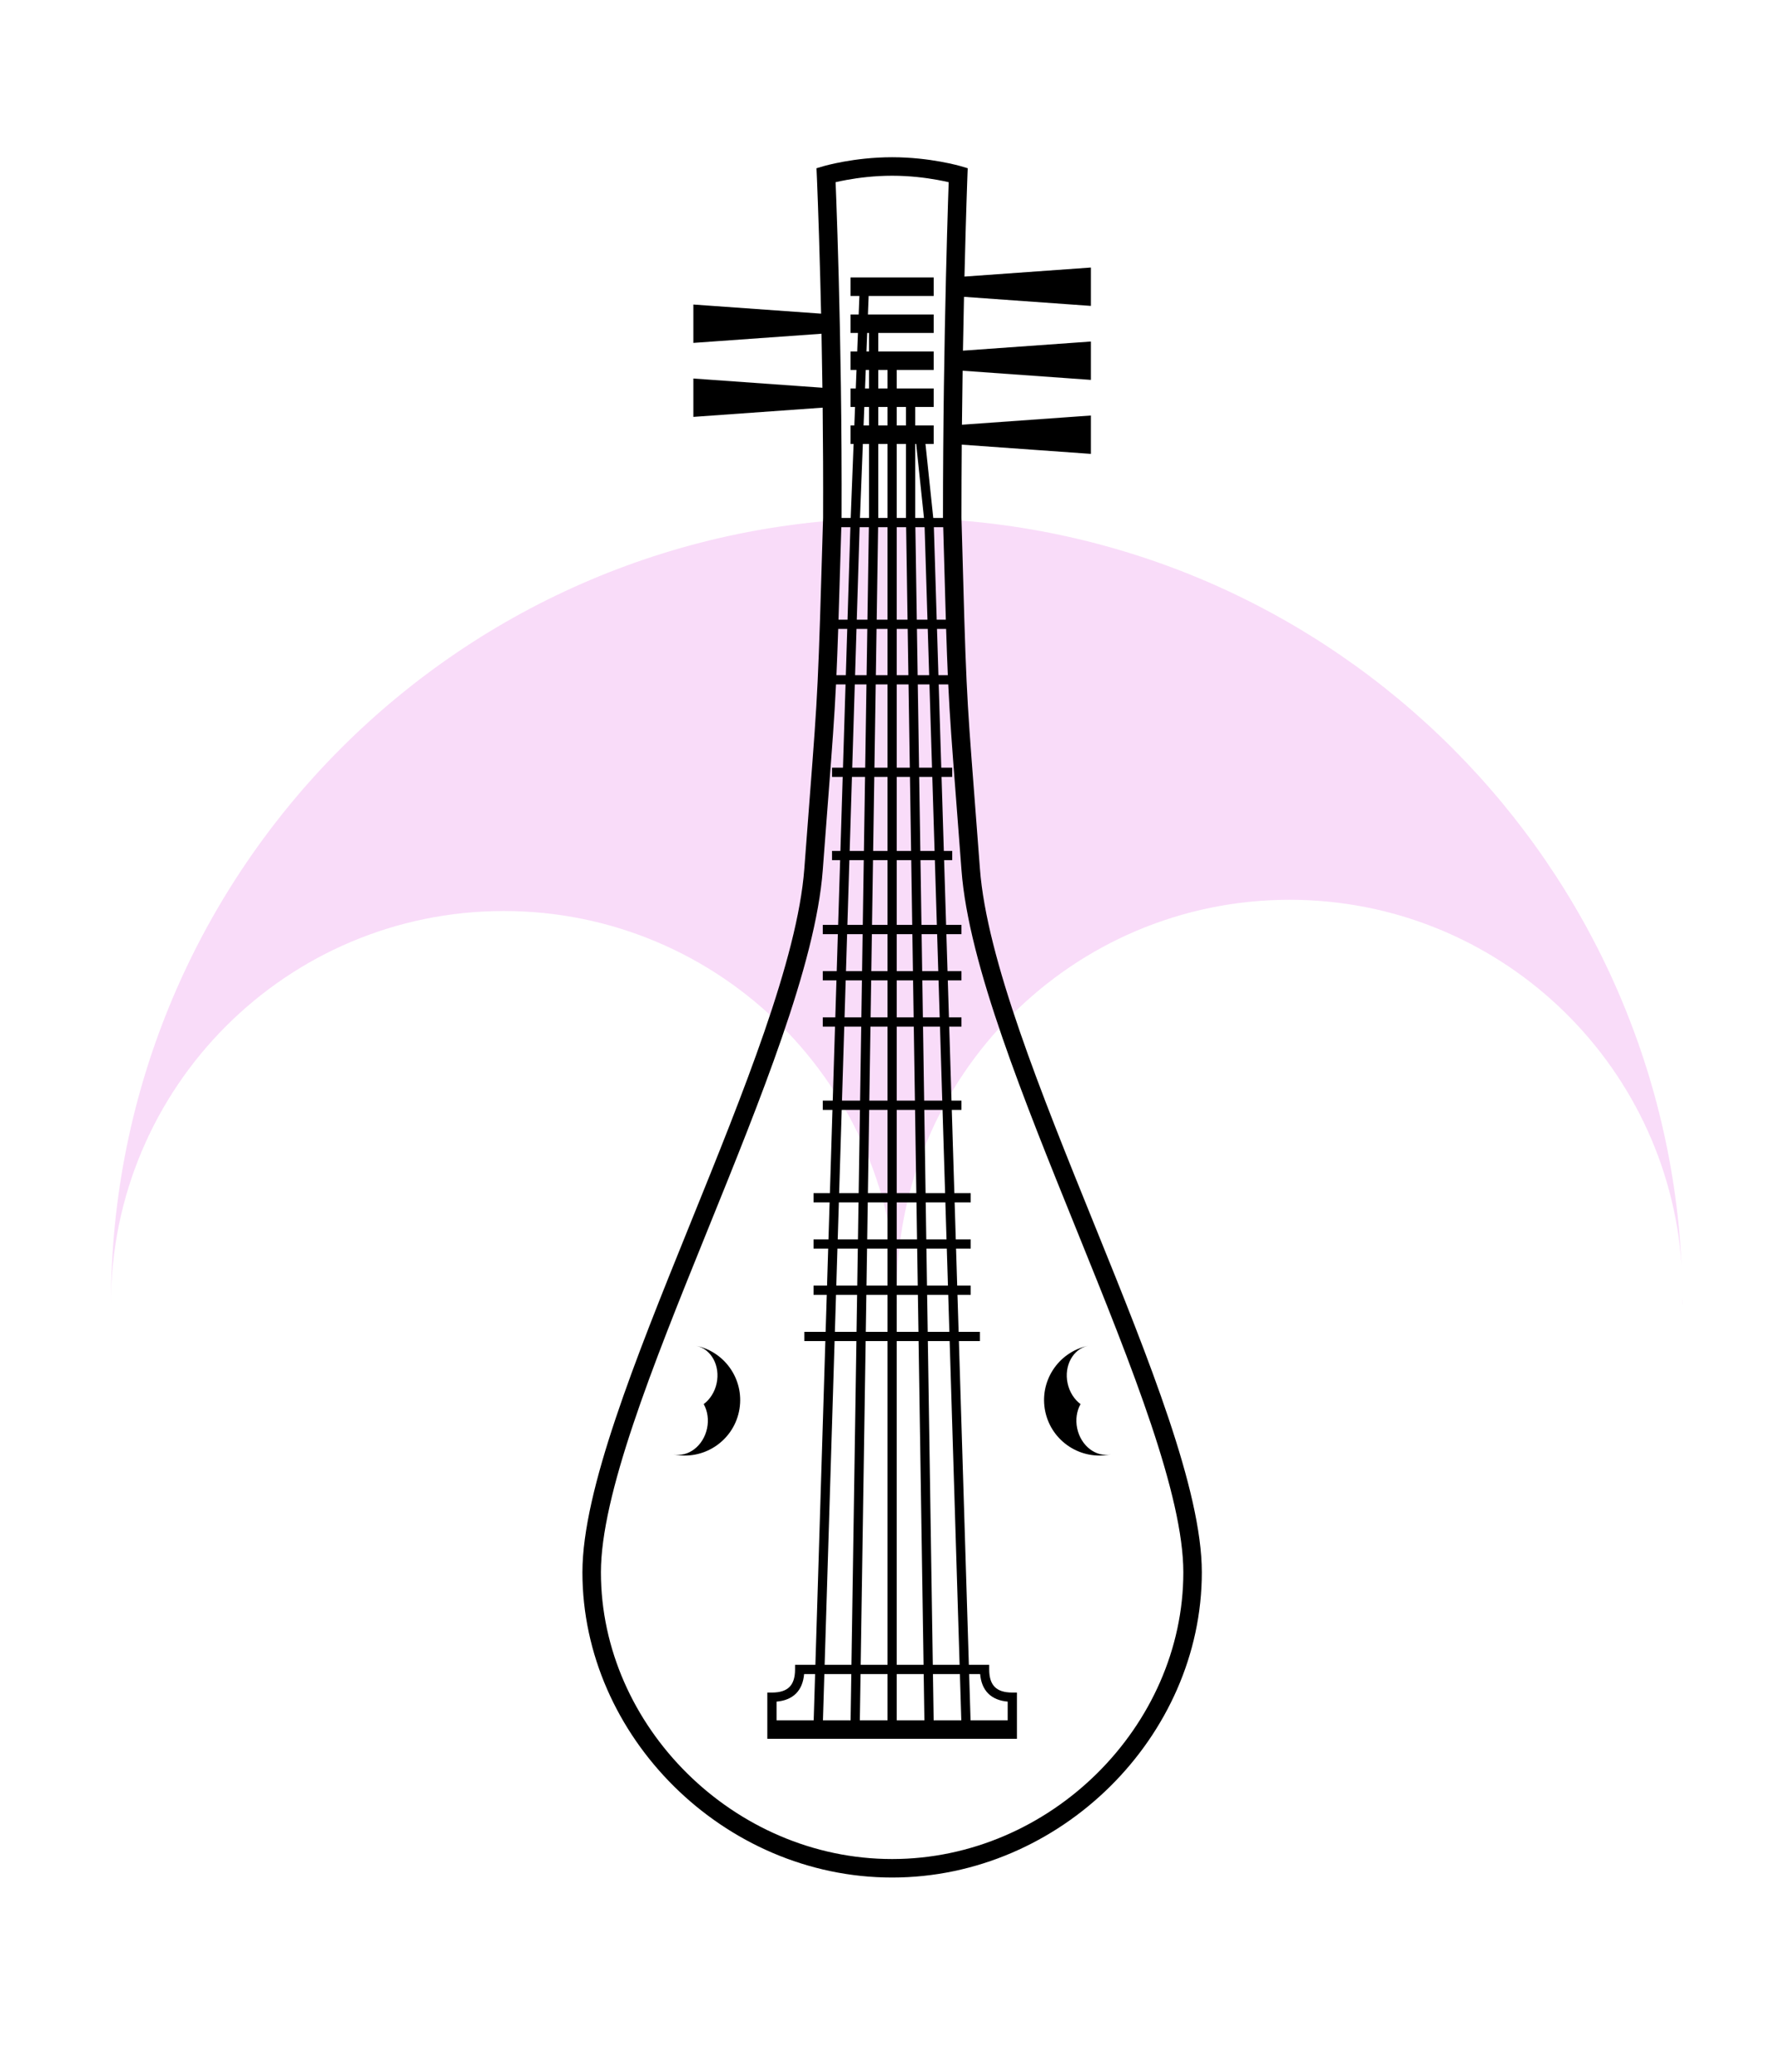 <svg width="192" height="224" viewBox="0 0 192 224" fill="none" xmlns="http://www.w3.org/2000/svg">
<g clip-path="url(#clip0)">
<path fill-rule="evenodd" clip-rule="evenodd" d="M97 56C50.056 56 12 94.056 12 141H12C12 117.528 31.028 98.5 54.5 98.5C77.972 98.5 97 117.528 97 141H97.017C97.006 140.597 97 140.192 97 139.786C97 116.314 116.028 97.286 139.5 97.286C161.986 97.286 180.393 114.748 181.901 136.851C179.737 91.834 142.553 56 97 56ZM181.997 140.301C181.994 140.534 181.99 140.767 181.983 141H182C182 140.767 181.999 140.534 181.997 140.301Z" fill="#F9DCF9"/>
<path d="M113.066 152.624C113.755 155.865 116.941 157.934 120.182 157.245C118.561 157.59 116.922 156.336 116.52 154.445C116.316 153.487 116.469 152.55 116.881 151.813C116.205 151.307 115.684 150.513 115.48 149.555C115.078 147.664 116.066 145.852 117.687 145.507C114.446 146.196 112.377 149.382 113.066 152.624Z" fill="black"/>
<path d="M75.313 145.507C78.554 146.196 80.623 149.382 79.934 152.624C79.246 155.865 76.059 157.934 72.818 157.245C74.439 157.59 76.078 156.336 76.48 154.445C76.684 153.487 76.531 152.55 76.119 151.813C76.795 151.307 77.316 150.513 77.52 149.555C77.922 147.664 76.934 145.852 75.313 145.507Z" fill="black"/>
<path fill-rule="evenodd" clip-rule="evenodd" d="M88.354 18.974L88.354 18.976L88.362 19.168C88.368 19.297 88.376 19.49 88.386 19.742C88.406 20.247 88.436 20.99 88.47 21.945C88.54 23.855 88.632 26.611 88.721 29.991C88.754 31.219 88.786 32.53 88.817 33.913L75 32.926V37.074L88.863 36.084C88.899 37.93 88.933 39.884 88.96 41.923L75 40.926V45.074L88.987 44.075C89.028 47.835 89.048 51.847 89.033 55.983C88.492 74.458 88.486 74.535 87.595 86.14C87.431 88.281 87.236 90.813 87.003 93.925C86.638 98.791 84.986 104.866 82.672 111.569C80.422 118.085 77.573 125.12 74.738 132.118L74.738 132.12L74.511 132.68C71.607 139.85 68.735 146.967 66.591 153.37C64.454 159.749 63 165.53 63 170C63 187.748 78.285 203 96.5 203C114.715 203 130 187.748 130 170C130 165.53 128.546 159.749 126.409 153.37C124.265 146.967 121.393 139.85 118.489 132.68L118.262 132.12C115.428 125.121 112.578 118.085 110.328 111.569C108.014 104.866 106.362 98.791 105.997 93.925C105.76 90.767 105.563 88.205 105.397 86.045C104.512 74.536 104.502 74.411 104 55.986C104 53.285 104.012 50.636 104.032 48.076L118 49.074V44.926L104.052 45.922C104.072 43.906 104.097 41.954 104.126 40.083L118 41.074V36.926L104.161 37.914C104.196 35.848 104.235 33.899 104.275 32.094L118 33.074V28.926L104.325 29.903C104.405 26.561 104.485 23.835 104.545 21.941C104.576 20.985 104.601 20.241 104.619 19.736C104.627 19.484 104.634 19.291 104.639 19.162L104.646 18.968C104.646 18.967 104.646 18.967 103.647 18.929L104.646 18.968L104.676 18.19L103.93 17.97L103.647 18.929C103.93 17.97 103.93 17.97 103.93 17.97L103.928 17.969L103.925 17.968L103.916 17.966L103.883 17.956C103.856 17.948 103.816 17.938 103.765 17.924C103.664 17.896 103.517 17.858 103.329 17.812C102.955 17.721 102.417 17.601 101.751 17.48C100.423 17.241 98.575 17 96.5 17C94.425 17 92.578 17.241 91.249 17.48C90.583 17.601 90.045 17.721 89.671 17.812C89.483 17.858 89.336 17.896 89.235 17.924C89.184 17.938 89.144 17.948 89.117 17.956L89.084 17.966L89.075 17.968L89.072 17.969L89.071 17.97C89.07 17.97 89.07 17.97 89.353 18.929L89.071 17.97L88.319 18.191L88.354 18.974L89.353 18.929C88.354 18.973 88.354 18.974 88.354 18.974ZM90.386 19.698C90.406 20.204 90.435 20.938 90.469 21.872C90.539 23.788 90.631 26.55 90.721 29.938C90.9 36.712 91.07 45.989 91.033 56H92.019L92.333 48H92V46H92.411L92.49 44H92V42H92.568L92.647 40H92V38H92.725L92.803 36H92V34H92.882L92.96 32H92V30H101V32H93.961L93.883 34H101V36H95V38H101V40H97V42H101V44H99V46H101V48H100.108L100.95 56H102C102 45.99 102.162 36.714 102.324 29.941C102.405 26.554 102.486 23.792 102.546 21.877C102.576 20.94 102.601 20.205 102.619 19.699C102.299 19.625 101.886 19.537 101.396 19.449C100.151 19.224 98.425 19 96.5 19C94.575 19 92.849 19.224 91.604 19.449C91.117 19.537 90.705 19.624 90.386 19.698ZM99 48H99.103L99.945 56H99V48ZM99.015 57H100.015L100.323 67H99.169L99.015 57ZM99.184 68H100.354L100.507 73H99.26L99.184 68ZM101.354 68L101.508 73H102.525C102.462 71.548 102.403 69.945 102.341 68H101.354ZM99.276 74H100.538L100.815 83H99.414L99.276 74ZM101.539 74L101.816 83H103V84H101.846L102.093 92H103V93H102.123L102.339 100H104V101H102.369L102.493 105H104V106H102.523L102.646 110H104V111H102.677L102.923 119H104V120H102.954L103.231 129H105V130H103.262L103.385 134H105V135H103.416L103.539 139H105V140H103.569L103.693 144H106V145H103.723L104.8 180H107V180.5C107 181.423 107.23 182.023 107.604 182.396C107.977 182.77 108.577 183 109.5 183H110V188H83V183H83.5C84.423 183 85.023 182.77 85.396 182.396C85.77 182.023 86 181.423 86 180.5V180H88.2L89.277 145H87V144H89.308L89.43 140H88V139H89.461L89.584 135H88V134H89.615L89.738 130H88V129H89.769L90.046 120H89V119H90.077L90.323 111H89V110H90.354L90.477 106H89V105H90.507L90.63 101H89V100H90.661L90.877 93H90V92H90.907L91.154 84H90V83H91.184L91.461 74H90.43C90.251 77.675 90.025 80.607 89.589 86.299L89.587 86.314C89.423 88.451 89.23 90.976 88.997 94.075C88.612 99.209 86.889 105.485 84.562 112.222C82.295 118.788 79.428 125.866 76.601 132.846L76.364 133.431C73.456 140.613 70.609 147.671 68.487 154.005C66.358 160.361 65 165.878 65 170C65 186.623 79.369 201 96.5 201C113.631 201 128 186.623 128 170C128 165.878 126.642 160.361 124.513 154.005C122.391 147.671 119.544 140.613 116.636 133.431L116.399 132.847C113.572 125.867 110.705 118.789 108.438 112.222C106.111 105.485 104.388 99.209 104.003 94.075C103.767 90.924 103.57 88.366 103.404 86.207L103.403 86.203C102.971 80.574 102.746 77.654 102.571 74H101.539ZM99.429 84H100.846L101.092 92H99.552L99.429 84ZM99.567 93H101.123L101.338 100H99.674L99.567 93ZM99.69 101H101.369L101.492 105H99.751L99.69 101ZM99.766 106H101.523L101.646 110H99.828L99.766 106ZM99.843 111H101.677L101.923 119H99.966L99.843 111ZM99.981 120H101.954L102.231 129H100.119L99.981 120ZM100.134 130H102.261L102.384 134H100.195L100.134 130ZM100.211 135H102.415L102.538 139H100.272L100.211 135ZM100.287 140H102.569L102.692 144H100.349L100.287 140ZM100.364 145H102.723L103.8 180H100.9L100.364 145ZM100.916 181H103.831L103.984 186H100.992L100.916 181ZM99.916 181H97V186H99.992L99.916 181ZM96 181H93.084L93.008 186H96V181ZM92.084 181H89.169L89.016 186H92.008L92.084 181ZM88.169 181H86.979C86.905 181.856 86.631 182.576 86.104 183.104C85.576 183.631 84.856 183.905 84 183.979V186H88.015L88.169 181ZM109 186V183.979C108.144 183.905 107.424 183.631 106.896 183.104C106.369 182.576 106.095 181.856 106.021 181H104.831L104.985 186H109ZM101.016 57L101.323 67H102.31C102.23 64.391 102.141 61.186 102.027 57H101.016ZM98.015 57L98.168 67H97V57H98.015ZM98.184 68H97V73H98.26L98.184 68ZM98.276 74H97V83H98.414L98.276 74ZM98.429 84H97V92H98.552L98.429 84ZM98.567 93H97V100H98.674L98.567 93ZM98.69 101H97V105H98.751L98.69 101ZM98.766 106H97V110H98.828L98.766 106ZM98.843 111H97V119H98.966L98.843 111ZM98.981 120H97V129H99.119L98.981 120ZM99.134 130H97V134H99.195L99.134 130ZM99.211 135H97V139H99.272L99.211 135ZM99.287 140H97V144H99.349L99.287 140ZM99.364 145H97V180H99.9L99.364 145ZM98 56L98 48H97V56H98ZM98 46V44H97V46H98ZM95 40H96V42H95V40ZM95 44H96V46H95V44ZM95 48H96V56H95V48ZM94.985 57H96V67H94.832L94.985 57ZM94.816 68H96V73H94.74L94.816 68ZM94.724 74H96V83H94.586L94.724 74ZM94.571 84H96V92H94.448L94.571 84ZM94.433 93H96V100H94.326L94.433 93ZM94.31 101H96V105H94.249L94.31 101ZM94.234 106H96V110H94.172L94.234 106ZM94.157 111H96V119H94.034L94.157 111ZM94.019 120H96V129H93.881L94.019 120ZM93.866 130H96V134H93.805L93.866 130ZM93.789 135H96V139H93.728L93.789 135ZM93.713 140H96V144H93.651L93.713 140ZM93.636 145H96V180H93.1L93.636 145ZM94 56V48H93.334L93.02 56H94ZM94 46V44H93.491L93.412 46H94ZM94 42V40H93.647L93.569 42H94ZM94 38V36H93.804L93.726 38H94ZM93.985 57L93.831 67H92.677L92.985 57H93.985ZM93.816 68H92.646L92.493 73H93.74L93.816 68ZM93.724 74H92.462L92.185 83H93.586L93.724 74ZM93.571 84H92.154L91.908 92H93.448L93.571 84ZM93.433 93H91.877L91.662 100H93.326L93.433 93ZM93.31 101H91.631L91.508 105H93.249L93.31 101ZM93.234 106H91.477L91.354 110H93.172L93.234 106ZM93.157 111H91.323L91.077 119H93.034L93.157 111ZM93.019 120H91.046L90.769 129H92.881L93.019 120ZM92.866 130H90.739L90.616 134H92.805L92.866 130ZM92.789 135H90.585L90.462 139H92.728L92.789 135ZM92.713 140H90.431L90.308 144H92.651L92.713 140ZM92.636 145H90.277L89.2 180H92.1L92.636 145ZM91.004 57H91.984L91.677 67H90.701C90.787 64.391 90.881 61.186 91.004 57ZM90.668 68H91.646L91.492 73H90.477C90.542 71.548 90.603 69.945 90.668 68Z" fill="black"/>
</g>
<defs>
<clipPath id="clip0">
<rect width="192" height="224" fill="white"/>
</clipPath>
</defs>
</svg>
